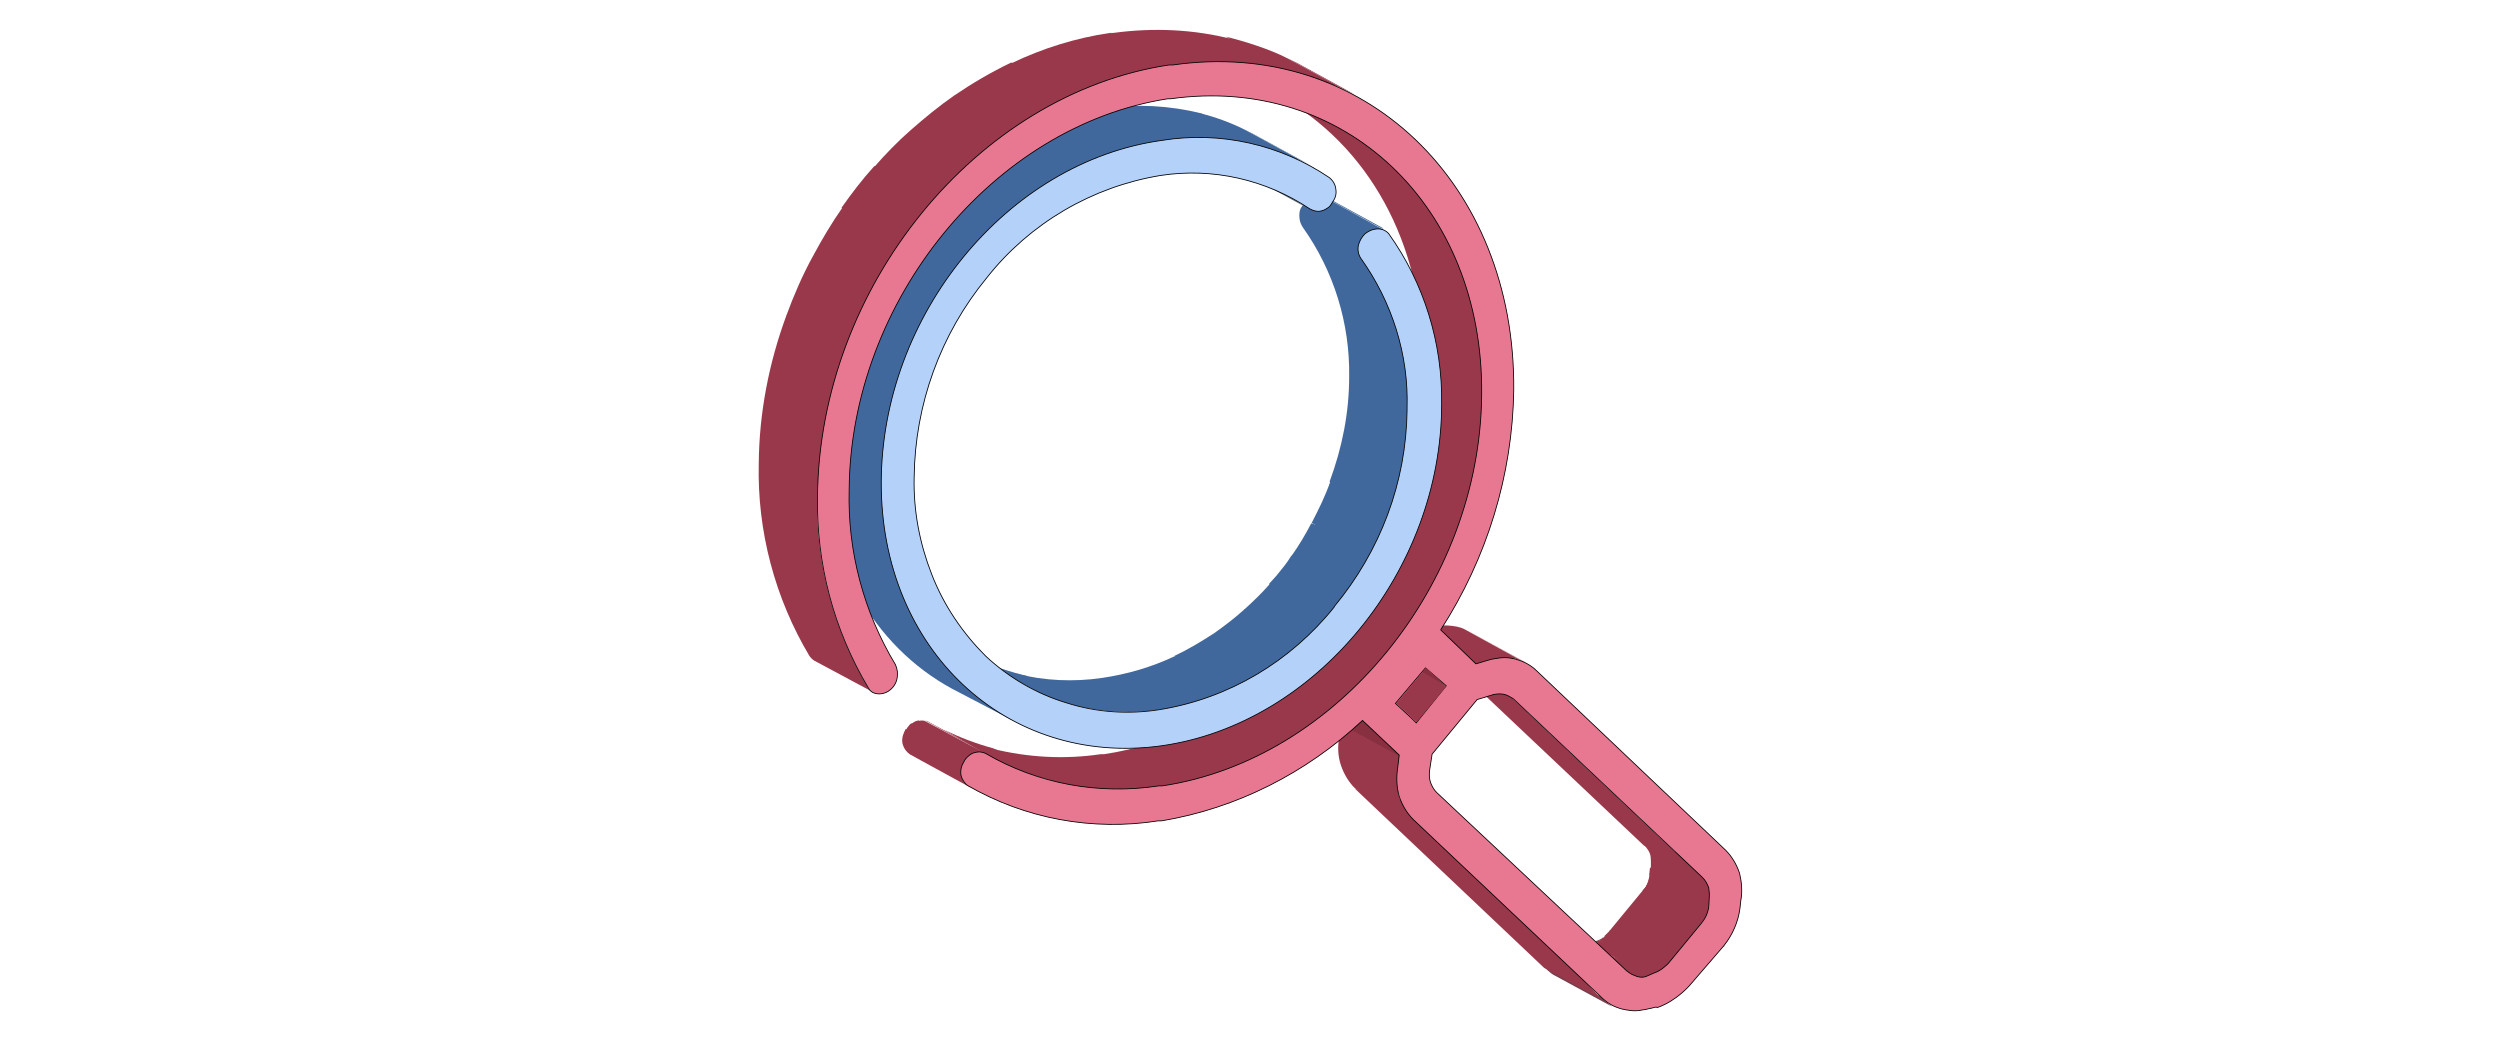 <?xml version="1.0" encoding="utf-8"?>
<!-- Generator: Adobe Illustrator 24.0.0, SVG Export Plug-In . SVG Version: 6.00 Build 0)  -->
<svg version="1.1" id="Слой_1" xmlns="http://www.w3.org/2000/svg" xmlns:xlink="http://www.w3.org/1999/xlink" x="0px" y="0px"
	 viewBox="0 0 600 250" style="enable-background:new 0 0 600 250;" xml:space="preserve">
<style type="text/css">
	.st0{fill:#40689D;}
	.st1{fill:#9A384B;}
	.st2{fill:#793E4B;}
	.st3{fill:#882F40;}
	.st4{fill:#E87891;stroke:#000000;stroke-width:0.2;}
	.st5{fill:#5E6D82;}
	.st6{fill:#B4D1FA;stroke:#000000;stroke-width:0.2;}
</style>
<path class="st0" d="M278.8,33.6L264.9,26c7.8-1.1,15.7-0.7,23.4,1.2l13.9,7.6C294.5,32.8,286.5,32.4,278.8,33.6z M243.6,173.2
	l-15.1-7.9c-18.8-10.2-31.2-31.2-31.2-57.2c0-9.8,1.8-19.6,5.2-28.7l15.7,7.4c-3.4,9.2-4.3,19-4.4,28.8
	C213.9,141.4,224.8,163,243.6,173.2"/>
<path class="st0" d="M216.5,87.2l-13.9-7.6c1.5-3.9,3.3-7.6,5.3-11.3l13.9,7.6c-1.9,3.7-3.6,7.4-5.1,11.3"/>
<path class="st0" d="M219.1,87.2l-11.3-19c1.7-3,3.5-6.1,5.5-8.9l27.2-2.9c-2,2.8-15.6,22.1-17.3,25.2"/>
<path class="st0" d="M227.1,66.9l-13.9-7.6c1.9-2.7,3.9-5.3,6.2-7.8l13.9,7.6C231,61.6,229,64.2,227.1,66.9"/>
<path class="st0" d="M225.2,70l-6.1-18.4c2.2-2.5,4.5-4.7,7-7H255c-2.4,2.2-24,19.2-26.1,21.5"/>
<path class="st0" d="M240,52.2l-13.8-7.6c2.6-2.2,5.3-4.5,8.1-6.4l13.9,7.6c-2.8,2-5.5,4.2-8.1,6.4"/>
<path class="st0" d="M235.3,62l-1.1-23.8c3.5-2.4,7.1-4.5,10.9-6.3l13.9,7.6C255.3,41.3,238.8,59.5,235.3,62z"/>
<path class="st0" d="M251.8,44.6l-6.6-12.8c6.2-2.9,12.8-4.9,19.7-6L292,33C284.9,34.1,258,41.6,251.8,44.6z"/>
<path class="st0" d="M291.5,33.7l-3.4-6.5c3.6,0.9,7.2,2.2,10.6,3.9l13.9,7.6C309.2,37,295.1,34.6,291.5,33.7z"/>
<path class="st0" d="M312.6,38.7l-13.9-7.6l2,1l13.9,7.6L312.6,38.7z"/>
<path class="st1" d="M408.1,221.4l-13.9-7.6c0.1-0.1,0.2-0.3,0.3-0.4l14.2,7.6l-0.3,0.4"/>
<path class="st1" d="M408.7,221l-14.7-6.6c0.6-0.9,0.9-1.5,1.5-2.5l13.7,8.3L408.7,221z"/>
<path class="st1" d="M409,220.2l-13.9-7.6c0.2-0.3,0.3-0.7,0.4-1l13.9,7.6C409.3,219.4,409.1,219.7,409,220.2"/>
<path class="st1" d="M409.4,219.2l-13.9-7.6c0.2-0.6,0.3-1,0.4-1.6l13.9,7.6C409.8,218.1,409.6,218.6,409.4,219.2z"/>
<path class="st1" d="M405.7,223.6l-9.9-13.6l0.2-1.8l13.9,7.6L405.7,223.6L405.7,223.6z"/>
<path class="st1" d="M400.8,232l-14.6-8.5l11.7-14.2l17.8,2.1L400.8,232L400.8,232z"/>
<path class="st1" d="M393.9,235l-11-9.1l0.8-0.3l17.6,6.5L393.9,235L393.9,235z"/>
<path class="st1" d="M397.6,233.2l-13.9-7.6c0.3-0.1,0.7-0.3,1-0.6l20.9,4C405.3,229.3,398,233,397.6,233.2z"/>
<path class="st1" d="M398.7,232.6l-13.9-7.6l0.8-0.6l14,7.6L398.7,232.6"/>
<path class="st1" d="M399.4,232l-14.4-7.3l1.5-1.5l13.5,8.2C399.9,231.7,399.7,231.9,399.4,232z"/>
<path class="st1" d="M400,231.4l-13.9-7.6l0.2-0.2l13.9,7.6L400,231.4z M410.1,215.8l-15.5-2.5c1.9-1.5,1.7-7.1,1.5-8
	s-0.8-1.7-1.5-2.5l15.3,3.4c0.7,0.7-0.2,5.7,0.1,6.6C410.2,213.9,410.2,214.8,410.1,215.8L410.1,215.8z M395.2,234l-13.9-7.6
	l1.6-0.4l13.9,7.6L395.2,234z M391.1,233.7l-13.9-7.6L391.1,233.7H391 M391.4,233.8l-13.9-7.6l0.9,0.3l13.9,7.5l-0.9-0.3"/>
<path class="st1" d="M391.5,234.5l-13.1-8c0.7,0.1,1.3,0.1,2,0c0.3,0,0.6-0.1,0.9-0.2l13.9,7.8c-0.3,0.1-0.6,0.2-0.9,0.2
	c-0.7,0.1-0.9,0.9-1.6,0.8"/>
<path class="st2" d="M372.9,234c-0.8-0.4-2.1-1.7-2.8-2.4l13.9,7.5c0.7,0.7,2.1,1.9,2.9,2.5"/>
<path class="st1" d="M408.4,210.5l-13.9-7.6l-45.5-43l13.9,7.6L408.4,210.5z"/>
<path class="st2" d="M363,167.6l-13.9-7.6c-0.3-0.2-0.7-0.6-1-0.7l13.9,7.6C362.4,167,362.7,167.3,363,167.6z"/>
<path class="st1" d="M384.5,239.9l-13.9-7.6l-45.4-43l15.1,3.7L384.5,239.9L384.5,239.9z M354.8,160.3l-11.8-9.7
	c0.7-0.2,1.3-0.4,2-0.4c1.6-0.2,3.1-0.1,4.7,0.2l13.9,7.6c-1.6-0.3-3.1-0.4-4.7-0.2C358.3,157.8,355.5,160.1,354.8,160.3z"/>
<path class="st1" d="M360.2,160l-10.5-9.6c0.8,0.2,1.5,0.4,2.1,0.8l13.8,7.6c-0.7-0.3-1.5-0.6-2.1-0.8"/>
<path class="st1" d="M365.7,158.8l-13.8-7.6l0.4,0.2l13.9,7.6L365.7,158.8L365.7,158.8z M354,159.2l-13.9-7.6l2.9-0.9l13.9,7.6
	L354,159.2z"/>
<path class="st3" d="M342.4,189l-21.8-13l-7.4-10.3l17.8,3.1L342.4,189z"/>
<path class="st1" d="M238.3,181.8l-13.9-7.6l2.2,1.1l13.9,7.6L238.3,181.8z"/>
<path class="st1" d="M240.6,183.3l-13.9-8.1c3.7,1.8,7.6,3.3,11.7,4.4l17.3,8.5C251.5,187.2,244.3,185.2,240.6,183.3z"/>
<path class="st1" d="M252.2,187.3l-14-7.6c8.5,2.1,17.3,2.6,26,1.3h0.8c7.4-1.1,14.6-3.4,21.5-6.6l14.6,7.5c-6.3,4-12,9.3-19.4,10.5
	l-9.2,1.5c-8.7,1.2-11.5-3.9-20-6.1"/>
<path class="st1" d="M283.8,190.6l2.5-16c4.4-2,8.8-4.8,12.7-7.6l23.3,3.6C322.1,177.3,292.7,193.1,283.8,190.6z"/>
<path class="st1" d="M313.8,175l-14.8-8c3.3-2.2,6.4-4.7,9.3-7.4l31.5-2.6C336.9,159.7,317.1,172.8,313.8,175L313.8,175z"/>
<path class="st1" d="M323.6,167.6l-15.3-8c2.8-2.5,5.5-5.2,8-8l15.3,8C329,162.4,326.4,165.1,323.6,167.6z"/>
<path class="st1" d="M324.8,171.4l-8.7-19.8c2.5-2.8,4.8-5.8,7-8.9l19.1,5.1C340.2,150.9,327.4,168.6,324.8,171.4L324.8,171.4z"/>
<path class="st1" d="M331.1,167.9l-7.9-25.2c2.4-3.3,4.4-6.7,6.3-10.3l29.7-15.8C357.3,120.1,333.4,164.6,331.1,167.9z"/>
<path class="st1" d="M345.3,141l-15.6-8.5c2.2-4.3,4.3-8.7,5.8-13.1l15.6,8.5C349.4,132.3,347.5,136.7,345.3,141z"/>
<path class="st1" d="M344.6,151.9l-9.1-32.6c3.8-10.3,5.8-21.1,6-32.1C341.7,58,328,34.6,307,23l14.7,6.5
	c20.9,11.5,35.6,35.3,35.4,64.4C357,104.9,348.4,141.5,344.6,151.9z M234,189.6l-13.9-7.6l-1.8-1c-0.8-0.6-1.3-1.3-1.6-2.2
	s-0.3-2.2,0.7-3.8l13.6,8.7c-0.3,0.9-0.4,1.8-0.2,2.7s0.8,1.7,1.6,2.2L234,189.6"/>
<path class="st1" d="M231,183.7l-14-7.2c0-1,0.4-1.5,0.4-1.5l13.9,8L231,183.7L231,183.7z"/>
<path class="st1" d="M231.2,183l-13.9-7.6c0.7-1.3,1.1-1.2,1.2-1.3l13.3,7.9L231.2,183v0.1V183z"/>
<path class="st1" d="M231.6,182.4l-13.9-7.6c0.1-0.1,1.2-1.6,2.7-1.9l16.1,7.9C236.4,180.9,231.7,182.2,231.6,182.4z"/>
<path class="st1" d="M232.7,187.2L218,174.3l0.4-0.4l18.3,7.9L232.7,187.2z"/>
<path class="st1" d="M232.2,181.5l-13.9-7.6l0.4-0.3l13.9,7.6C232.7,181.2,232.2,181.5,232.2,181.5z M232.8,181.2l-13.9-7.6l0.7-0.3
	l13.9,7.6L232.8,181.2z"/>
<path class="st1" d="M233.4,180.9l-13.9-7.6c0.3-0.2,0.8-0.3,1.1-0.3c0.4-0.1,0.9-0.1,1.3,0l14.9,8c-0.4-0.1-1.9-0.4-2.4-0.3
	C234.2,180.5,233.8,180.6,233.4,180.9z"/>
<path class="st1" d="M236,180.5l-14-7.6l0.6,0.2l13.9,7.6L236,180.5 M236.5,180.8l-13.9-7.6L236.5,180.8z M280.3,15.5l-13.9-7.6h0.8
	c9.6-1.3,19.4-0.9,28.9,1.6l14.7,7.9c-9.3-2.4-19.4-2.4-29-1h-0.9"/>
<path class="st1" d="M309.9,17.7l-15.7-8.9c4.5,1.1,10.5,3,14.6,5.1l13.9,7.6C318.5,19.5,314.3,18.8,309.9,17.7z"/>
<path class="st1" d="M322.7,21.5l-13.9-7.6l2.5,1.2l13.9,7.6L322.7,21.5z M339.1,196.8l-13.9-7.6c-1.6-1.6-2.7-3.5-3.4-5.6
	s-0.8-4.4-0.4-6.5l15.5,5.8c-0.3,2.2-1.8,6.3-1.1,8.4S337.5,195.4,339.1,196.8"/>
<path class="st1" d="M335.3,184.7l-13.9-7.6l0.4-3.3l13.9,7.6L335.3,184.7z M202.6,83.4l-13.9-7.6c1.8-4.9,3.9-9.8,6.5-14.5
	l23.9-1.9C216.6,64,204.4,78.4,202.6,83.4z"/>
<path class="st1" d="M209.1,68.9l-13.9-7.6c2.1-3.9,4.4-7.8,7-11.5l13.9,7.6C213.5,61.1,211.1,64.9,209.1,68.9"/>
<path class="st1" d="M210,75.9l-8-26.1c2.4-3.4,4.9-6.7,7.8-9.9l24.4,1.2c-2.9,3.4-21.2,30-23.5,33.5"/>
<path class="st1" d="M220.4,57.9l-10.6-17.8c2.7-3.1,5.6-6.1,8.8-8.9l30.9,0.6C246.4,34.7,223.3,54.9,220.4,57.9z"/>
<path class="st1" d="M225.2,50.4l-6.6-19.2c3.3-2.9,6.7-5.7,10.3-8.2l31.1,0.7C256.4,26.2,228.4,47.5,225.2,50.4z"/>
<path class="st1" d="M242.8,30.6L228.9,23c4.4-3,9-5.7,13.8-8l13.9,7.6C251.8,25,247.2,27.6,242.8,30.6z"/>
<path class="st1" d="M247.6,31.9l-4.9-16.7c7.5-3.6,15.5-6.1,23.7-7.3l33.9,9.4C292.1,18.5,255.2,28.3,247.6,31.9z M209.5,166.1
	l-14-7.5c-0.4-0.2-0.9-0.7-1.2-1.1c-8.3-13.9-12.6-30-12.2-46.3c0.1-12,2.4-24,6.6-35.4l25.8-10.7c-4.2,11.3-18.3,41.7-18.4,53.8
	c-0.3,16.2,3.9,32.1,12.2,46.1C208.6,165.5,209,165.9,209.5,166.1"/>
<path class="st4" d="M396.1,242.2L396.1,242.2 M397.8,241.8c4.6-1.6,7.8-5.4,7.8-5.4l0,0l8.1-9.4l0.1,0.1l-0.1-0.1l0,0
	c2.1-2.6,3.5-5.8,3.9-9.1l0,0l0.2-1.8l0,0c0.4-2.1,0.2-4.4-0.3-6.5c-0.7-2.1-1.8-4-3.4-5.6l0,0l-45.3-43l0,0
	c-1.2-1.2-2.8-2.1-4.4-2.6c-1.7-0.6-3.4-0.7-5.1-0.4l0,0c-0.7,0.1-1.3,0.2-2,0.4l0,0l-3,0.9h-0.1l0,0l-8.3-8l-0.1-0.1v-0.1
	c11.1-17.2,17.2-37.1,17.5-57.5c0.4-49.8-36.2-84.6-81.9-78l0,0h-0.9c-46.2,7-83.8,53.3-84.3,103.5l0,0c-0.3,16.2,3.9,32.1,12.2,46
	l0,0c0.3,0.6,0.8,1,1.3,1.2c0.6,0.2,1.2,0.3,1.8,0.2l0,0c0.8-0.1,1.5-0.4,2.1-0.9l0,0c0.9-0.7,1.5-1.7,1.7-2.8
	c0.2-1.1,0.1-2.2-0.4-3.3c-7.6-12.6-11.5-27.2-11.1-41.9c0.3-45.4,34.6-87.4,76.5-93.9h0.7c41.6-5.8,75.1,25.7,74.6,71.1
	c-0.4,45.5-34.7,87.5-76.6,93.8l0,0h-0.8c-14.4,2.2-29-0.4-41.7-7.8l0,0c-0.7-0.3-1.3-0.4-2-0.3c-0.7,0.1-1.3,0.3-1.9,0.8
	c-0.6,0.5-1,0.9-1.3,1.6l0,0c-0.6,0.9-0.8,1.9-0.7,3c0.2,1,0.8,2,1.6,2.6c13.8,8,30,11,45.8,8.5h0.8c18-3,34.7-11.5,48.1-24l0.1-0.1
	l0.1,0.1l8.7,8.2l0,0v0.1l-0.4,3.3l0,0c-0.3,2.1-0.2,4.4,0.4,6.5c0.7,2.1,1.8,4,3.4,5.6l0,0l45.4,42.9l0.1,0.1
	c1.2,1.1,2.6,1.9,4.3,2.4c1.7,0.4,3.4,0.7,5.1,0.3l0,0c0.7-0.1,1.3-0.2,2-0.4h0.1l1.2-0.3L397.8,241.8L397.8,241.8z M410.2,215.7
	L410.2,215.7v0.1l-0.1,1.8l0,0c-0.2,1.5-0.8,2.8-1.7,3.9l0,0l-8,9.7l-0.1,0.1l-0.2,0.2c-0.9,0.8-1.8,1.6-3.1,2l-1.6,0.7
	c-1.5,0.8-3.1-0.1-3.1-0.1c-0.8-0.2-1.3-0.7-1.9-1.1l0,0l-45.6-42.8l0,0c-0.7-0.7-1.2-1.6-1.5-2.5s-0.3-1.9-0.2-2.8l0,0l0.6-3.9l0,0
	l10.8-13.1l0,0l3.6-1.1l0,0c0.3-0.1,0.6-0.2,0.9-0.2c0.8-0.1,1.5-0.1,2.2,0.1c0.7,0.2,1.3,0.6,2,1l0,0l45.4,42.9l0,0
	c0.7,0.7,1.2,1.6,1.5,2.5C410.2,213.8,410.3,214.8,410.2,215.7 M342.1,160.3l-7.1,8.4l-0.1,0.1l0.1,0.1l3.8,3.5l1.1,1.1l0.8-1
	l6.3-7.8l0.1-0.1l-0.1-0.1L342.1,160.3L342.1,160.3L342.1,160.3z"/>
<path class="st1" d="M340,173.3l-4.9-4.5l6.9-8.2l5.1,4.2L340,173.3L340,173.3z"/>
<path class="st3" d="M347.1,164.7l-5.7-3.4l0.8-1.1L347.1,164.7L347.1,164.7z"/>
<path class="st0" d="M246.9,164.8l-13.9-7.6l1.8,0.9l13.9,7.6C248.1,165.5,247.5,165.1,246.9,164.8"/>
<path class="st0" d="M248.6,165.8l-13.9-7.6c2.9,1.5,8.5,3.3,11.7,4l13.9,7.6C257.2,169,251.3,168.2,248.6,165.8z"/>
<path class="st0" d="M258,169.3l-14-7.6c6.7,1.7,13.7,2,20.5,1c6.1-0.9,11.9-2.6,17.4-5.2l13.9,7.6c-5.5,2.6-11.3,4.4-17.4,5.2
	C271.7,171.3,264.7,171,258,169.3z"/>
<path class="st0" d="M288.1,169.5l-6.2-12.1c3.4-1.6,6.5-3.5,9.6-5.5l21.7,4.2C310.1,158.2,291.5,167.9,288.1,169.5z"/>
<path class="st0" d="M305.4,159.5l-13.9-7.6c2.5-1.8,4.9-3.6,7.2-5.7l22.8,5.4C319.1,153.7,307.9,157.8,305.4,159.5z"/>
<path class="st0" d="M312.5,153.9l-13.9-7.6c2.1-1.9,4.2-3.9,6.2-6.2l13.9,7.6C316.7,149.9,314.7,152,312.5,153.9z"/>
<path class="st0" d="M314,158.2l-9.4-18.1l1.8-2c1.2-1.5,2.5-3,3.5-4.7l23.4-0.2c-1.1,1.6-11.8,10.9-13,12.5
	C320.2,145.6,314,158.2,314,158.2z"/>
<path class="st0" d="M321.9,145.7l-12-12.2c1.8-2.5,3.4-5.2,4.8-7.9l17,5.5C330.2,133.8,323.7,143.1,321.9,145.7L321.9,145.7z"/>
<path class="st0" d="M328.7,133.1l-13.9-7.6c1.7-3.3,3.3-6.5,4.5-10l14.2,7.6c-1.2,3.5-2.7,6.7-4.5,10"/>
<path class="st0" d="M333.3,123.2l-7.8-2.2l-6.4-5.4c3-8.1,4.7-16.5,4.7-25.2c0.2-12.8-3.7-25.4-11.1-35.8c-0.4-0.6-0.7-1.3-0.8-2
	c-0.1-0.8-0.2-2.4,0.8-3.3l13.5,8.8c-0.3,0.7-0.4,1.3-0.3,2.1c0,0.7,0.2,1.5,0.7,2c13.9,6.9,11.3,23,11.1,35.8
	C337.8,106.6,336.3,115.1,333.3,123.2L333.3,123.2z"/>
<path class="st0" d="M326.2,57.9l-13.9-7.6l0.3-0.7l13.9,7.6C326.3,57.5,326.2,57.7,326.2,57.9z"/>
<path class="st0" d="M326.4,57.3l-13.9-7.6c0.1-0.2,0.2-0.3,0.3-0.6l13.9,7.6C326.6,56.8,326.5,57,326.4,57.3z M326.7,56.7
	l-13.9-7.6c0.1-0.1,0.2-0.3,0.3-0.4l14,7.6L326.7,56.7"/>
<path class="st0" d="M327.2,56.3l-13.9-7.6l0.3-0.4l13.9,7.8l-0.4,0.4"/>
<path class="st0" d="M327.5,55.9l-13.9-7.6l0.4-0.4l13.9,7.6L327.5,55.9z"/>
<path class="st0" d="M327.6,66.9l-13.5-19.1l0.7-0.3l16.7,8.7C331.6,56.1,327.6,66.9,327.6,66.9z"/>
<path class="st0" d="M328.1,57.5l-13.3-10.1c0.3-0.2,0.8-0.3,1.2-0.3c0.4-0.1,0.9-0.1,1.5,0l14.6,8.1c-0.4-0.1-1,0.4-1.5,0.4
	C330.1,55.6,328.4,57.4,328.1,57.5z"/>
<path class="st0" d="M331.4,54.7l-14-7.7c0.2,0,0.4,0.1,0.7,0.2l13.9,7.6C331.8,54.9,331.6,54.8,331.4,54.7L331.4,54.7z"/>
<path class="st0" d="M331.9,54.9L318,47.4l14,7.6"/>
<path class="st5" d="M314.6,50.4l-13.9-7.6l-0.2-0.1c-1.2-0.9-2.6-1.7-4-2.5l13.9,7.6c1.3,0.8,2.7,1.6,4,2.5L314.6,50.4z"/>
<path class="st6" d="M278.8,33.7L278.8,33.7c-37.2,5.2-67.2,42-67.3,82.1s30.1,68.3,67.2,63.2c37.1-5.2,67.3-42,67.3-82.1l0,0
	c0.2-14.6-4.2-28.9-12.7-40.8c-0.3-0.4-0.9-0.8-1.5-1c-0.6-0.2-1.2-0.2-1.8-0.1l0,0c-0.9,0.1-1.7,0.6-2.4,1.1l0,0
	c-0.8,0.8-1.3,1.7-1.6,2.8c-0.2,1.1,0,2.2,0.6,3.1c7.5,10.5,11.5,23.1,11.1,36l0,0v0.4c-0.2,17.4-6.4,33.8-17.5,47.2v0.1
	c-10.5,13.1-25.3,21.9-41.8,24.6l0,0c-7.5,1.2-15.2,0.7-22.4-1.6c-7.3-2.2-13.9-6.1-19.4-11.2l0,0c-5.6-5.6-10.1-12.2-13-19.7
	c-2.9-7.4-4.4-15.3-4.2-23.3c0.2-17.4,6.3-34.3,17.4-47.8c10.3-13.1,25.3-21.9,41.8-24.6l0,0c12.5-1.9,25.2,1,35.7,8
	c0.7,0.4,1.6,0.7,2.4,0.6c0.7-0.1,1.2-0.3,1.8-0.7c0.6-0.3,1-0.9,1.3-1.5l0,0c0.7-0.9,1-2,0.8-3.1c-0.1-1.1-0.7-2.1-1.6-2.8
	C307.3,34.7,292.9,31.4,278.8,33.7"/>
</svg>
